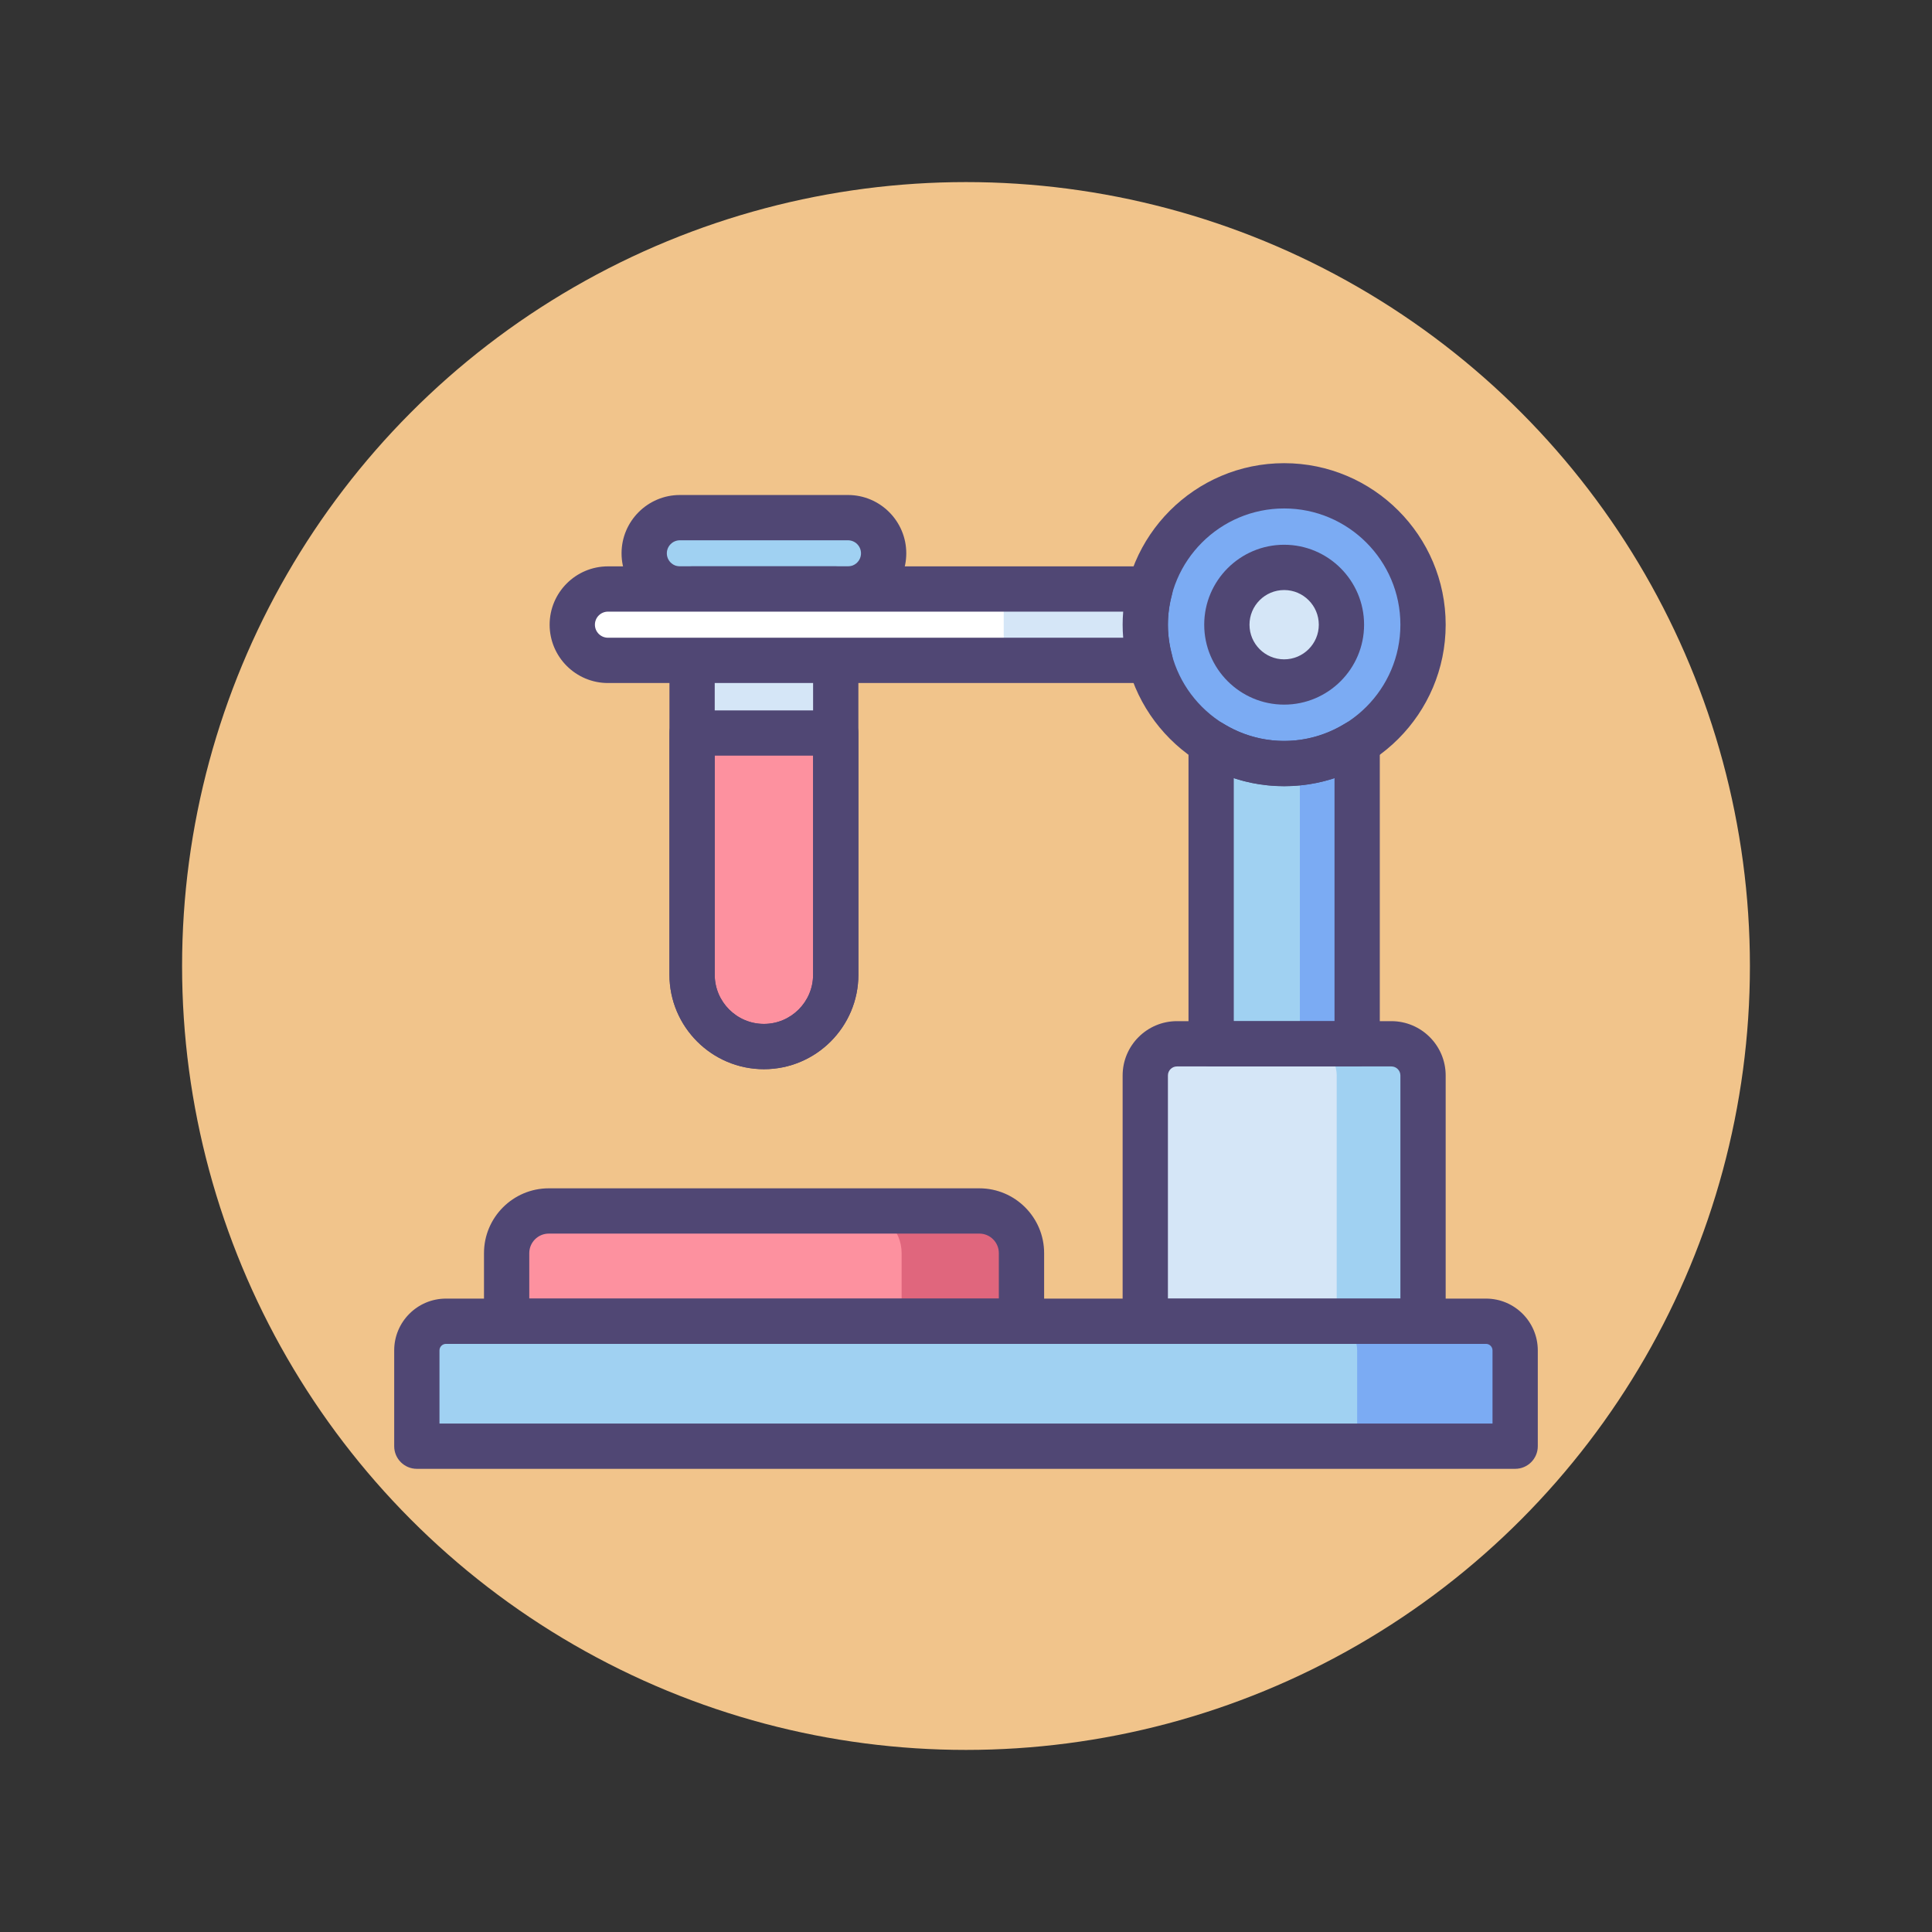 <?xml version="1.0" ?><!DOCTYPE svg  PUBLIC '-//W3C//DTD SVG 1.1//EN'  'http://www.w3.org/Graphics/SVG/1.1/DTD/svg11.dtd'><svg id="Icon_Set" style="enable-background:new 0 0 256 256;" version="1.1" viewBox="0 0 256 256" xml:space="preserve" xmlns="http://www.w3.org/2000/svg" xmlns:xlink="http://www.w3.org/1999/xlink"><rect x="0" y="0" width="256" height="256" fill="#333333" stroke="none"/><style type="text/css">
	.st0{fill:#484771;}
	.st1{fill:#F1C48B;}
	.st2{fill:#FD919F;}
	.st3{fill:#E0667D;}
	.st4{fill:#504774;}
	.st5{fill:#A0D1F2;}
	.st6{fill:#D4E7F8;}
	.st7{fill:#7BABF3;}
	.st8{fill:#4C4372;}
	.st9{fill:#D5E6F7;}
	.st10{fill:#FFFFFF;}
</style><g><g><circle class="st1" cx="128" cy="128" r="103.873"/></g><g><path class="st5" d="M170.157,101.177c-3.553,0-6.86-1.024-9.673-2.769v39.899h19.346V98.409    C177.017,100.153,173.71,101.177,170.157,101.177z"/></g><g><path class="st2" d="M129.764,160.458H72.718c-3.086,0-5.587,2.501-5.587,5.587v9.027h68.22v-9.027    C135.351,162.96,132.85,160.458,129.764,160.458z"/></g><g><path class="st5" d="M200.767,191.628H55.233v-12.694c0-2.133,1.729-3.862,3.862-3.862h137.81c2.133,0,3.862,1.729,3.862,3.862    V191.628z"/></g><g><path class="st9" d="M188.559,175.072h-36.805v-32.567c0-2.318,1.879-4.197,4.197-4.197h28.411c2.318,0,4.197,1.879,4.197,4.197    V175.072z"/></g><g><path class="st5" d="M184.362,138.308h-11.437c2.318,0,4.197,1.879,4.197,4.197v32.567h11.437v-32.567    C188.559,140.187,186.68,138.308,184.362,138.308z"/></g><g><path class="st3" d="M129.764,160.458h-15.882c3.086,0,5.587,2.501,5.587,5.587v9.027h15.882v-9.027    C135.351,162.96,132.85,160.458,129.764,160.458z"/></g><g><path class="st7" d="M196.905,175.072h-20.937c2.133,0,3.862,1.729,3.862,3.862v12.694h20.937v-12.694    C200.767,176.801,199.038,175.072,196.905,175.072z"/></g><g><path class="st7" d="M172.238,101.048v37.26h7.591V98.409C177.575,99.807,175,100.731,172.238,101.048z"/></g><g><circle class="st7" cx="170.157" cy="82.775" r="18.402"/></g><g><circle class="st9" cx="170.157" cy="82.775" r="7.591"/></g><g><path class="st9" d="M101.223,138.674L101.223,138.674c-5.257,0-9.518-4.261-9.518-9.518V78.045h19.035v51.111    C110.74,134.413,106.479,138.674,101.223,138.674z"/></g><g><path class="st2" d="M91.705,129.157c0,5.257,4.261,9.518,9.518,9.518h0c5.257,0,9.518-4.261,9.518-9.518V97.13H91.705V129.157z"/></g><g><path class="st5" d="M90.087,68.591h22.272c2.611,0,4.727,2.116,4.727,4.727l0,0c0,2.611-2.116,4.727-4.727,4.727H90.087    c-2.611,0-4.727-2.116-4.727-4.727l0,0C85.36,70.707,87.476,68.591,90.087,68.591z"/></g><g><path class="st4" d="M101.223,141.674c-6.902,0-12.518-5.615-12.518-12.518V97.13c0-1.657,1.343-3,3-3h19.035c1.657,0,3,1.343,3,3    v32.027C113.74,136.059,108.125,141.674,101.223,141.674z M94.705,100.13v29.027c0,3.594,2.924,6.518,6.518,6.518    c3.594,0,6.517-2.924,6.517-6.518V100.13H94.705z"/></g><g><path class="st4" d="M101.223,141.674c-6.902,0-12.518-5.615-12.518-12.518V78.045c0-1.657,1.343-3,3-3h19.035    c1.657,0,3,1.343,3,3v51.111C113.74,136.059,108.125,141.674,101.223,141.674z M94.705,81.045v48.111    c0,3.594,2.924,6.518,6.518,6.518c3.594,0,6.517-2.924,6.517-6.518V81.045H94.705z"/></g><g><path class="st4" d="M112.358,81.045H90.087c-4.261,0-7.728-3.466-7.728-7.727c0-4.261,3.467-7.727,7.728-7.727h22.271    c4.261,0,7.728,3.466,7.728,7.727C120.086,77.579,116.619,81.045,112.358,81.045z M90.087,71.591    c-0.952,0-1.728,0.775-1.728,1.727c0,0.952,0.775,1.727,1.728,1.727h22.271c0.952,0,1.728-0.775,1.728-1.727    c0-0.952-0.775-1.727-1.728-1.727H90.087z"/></g><g><path class="st4" d="M170.156,93.366c-5.84,0-10.591-4.752-10.591-10.591c0-5.84,4.751-10.592,10.591-10.592    c5.841,0,10.592,4.752,10.592,10.592C180.748,88.615,175.997,93.366,170.156,93.366z M170.156,78.183    c-2.531,0-4.591,2.06-4.591,4.592s2.06,4.591,4.591,4.591c2.532,0,4.592-2.06,4.592-4.591S172.689,78.183,170.156,78.183z"/></g><g><path class="st4" d="M188.56,178.072h-36.806c-1.657,0-3-1.343-3-3v-32.567c0-3.968,3.229-7.197,7.197-7.197h28.411    c3.969,0,7.197,3.229,7.197,7.197v32.567C191.56,176.729,190.217,178.072,188.56,178.072z M154.754,172.072h30.806v-29.567    c0-0.66-0.537-1.197-1.197-1.197h-28.411c-0.66,0-1.197,0.537-1.197,1.197V172.072z"/></g><g><path class="st4" d="M179.83,141.308h-19.347c-1.657,0-3-1.343-3-3V98.409c0-1.088,0.59-2.092,1.541-2.621    c0.95-0.529,2.115-0.502,3.04,0.071c2.446,1.517,5.244,2.318,8.092,2.318c2.848,0,5.646-0.802,8.093-2.318    c0.926-0.574,2.089-0.601,3.04-0.071c0.951,0.529,1.541,1.533,1.541,2.621v39.899C182.83,139.964,181.487,141.308,179.83,141.308z     M163.483,135.308h13.347v-32.207c-4.295,1.421-9.054,1.421-13.347,0V135.308z"/></g><g><path class="st4" d="M170.156,104.177c-11.802,0-21.402-9.601-21.402-21.402s9.601-21.402,21.402-21.402    c11.802,0,21.403,9.601,21.403,21.402S181.958,104.177,170.156,104.177z M170.156,67.373c-8.493,0-15.402,6.91-15.402,15.402    s6.909,15.402,15.402,15.402c8.493,0,15.403-6.91,15.403-15.402S178.649,67.373,170.156,67.373z"/></g><g><path class="st4" d="M200.767,194.627H55.233c-1.657,0-3-1.343-3-3v-12.694c0-3.784,3.078-6.862,6.861-6.862h137.811    c3.783,0,6.861,3.078,6.861,6.862v12.694C203.767,193.284,202.424,194.627,200.767,194.627z M58.233,188.627h139.533v-9.694    c0-0.475-0.387-0.862-0.861-0.862H59.095c-0.475,0-0.861,0.387-0.861,0.862V188.627z"/></g><g><path class="st4" d="M135.352,178.072h-68.22c-1.657,0-3-1.343-3-3v-9.027c0-4.735,3.853-8.587,8.587-8.587h57.046    c4.734,0,8.587,3.852,8.587,8.587v9.027C138.352,176.729,137.009,178.072,135.352,178.072z M70.132,172.072h62.22v-6.027    c0-1.426-1.16-2.587-2.587-2.587H72.719c-1.427,0-2.587,1.161-2.587,2.587V172.072z"/></g><g><path class="st10" d="M151.754,82.775c0-1.638,0.235-3.218,0.636-4.729H80.558c-2.612,0-4.729,2.117-4.729,4.729l0,0    c0,2.612,2.117,4.729,4.729,4.729h71.832C151.989,85.993,151.754,84.413,151.754,82.775z"/></g><g><path class="st9" d="M132.999,78.045v9.459h19.392c-0.402-1.512-0.636-3.091-0.636-4.729s0.235-3.218,0.636-4.729H132.999z"/></g><g><path class="st4" d="M152.391,90.504H80.558c-4.262,0-7.729-3.467-7.729-7.729s3.467-7.729,7.729-7.729h71.833    c0.932,0,1.811,0.433,2.378,1.171c0.568,0.738,0.761,1.699,0.521,2.599c-0.355,1.337-0.535,2.67-0.535,3.96    c0,1.29,0.18,2.622,0.535,3.959c0.239,0.9,0.047,1.861-0.521,2.599C154.201,90.072,153.322,90.504,152.391,90.504z M80.558,81.045    c-0.953,0-1.729,0.776-1.729,1.729c0,0.954,0.775,1.729,1.729,1.729h68.271c-0.05-0.58-0.074-1.157-0.074-1.729    s0.024-1.15,0.074-1.729H80.558z"/></g></g></svg>